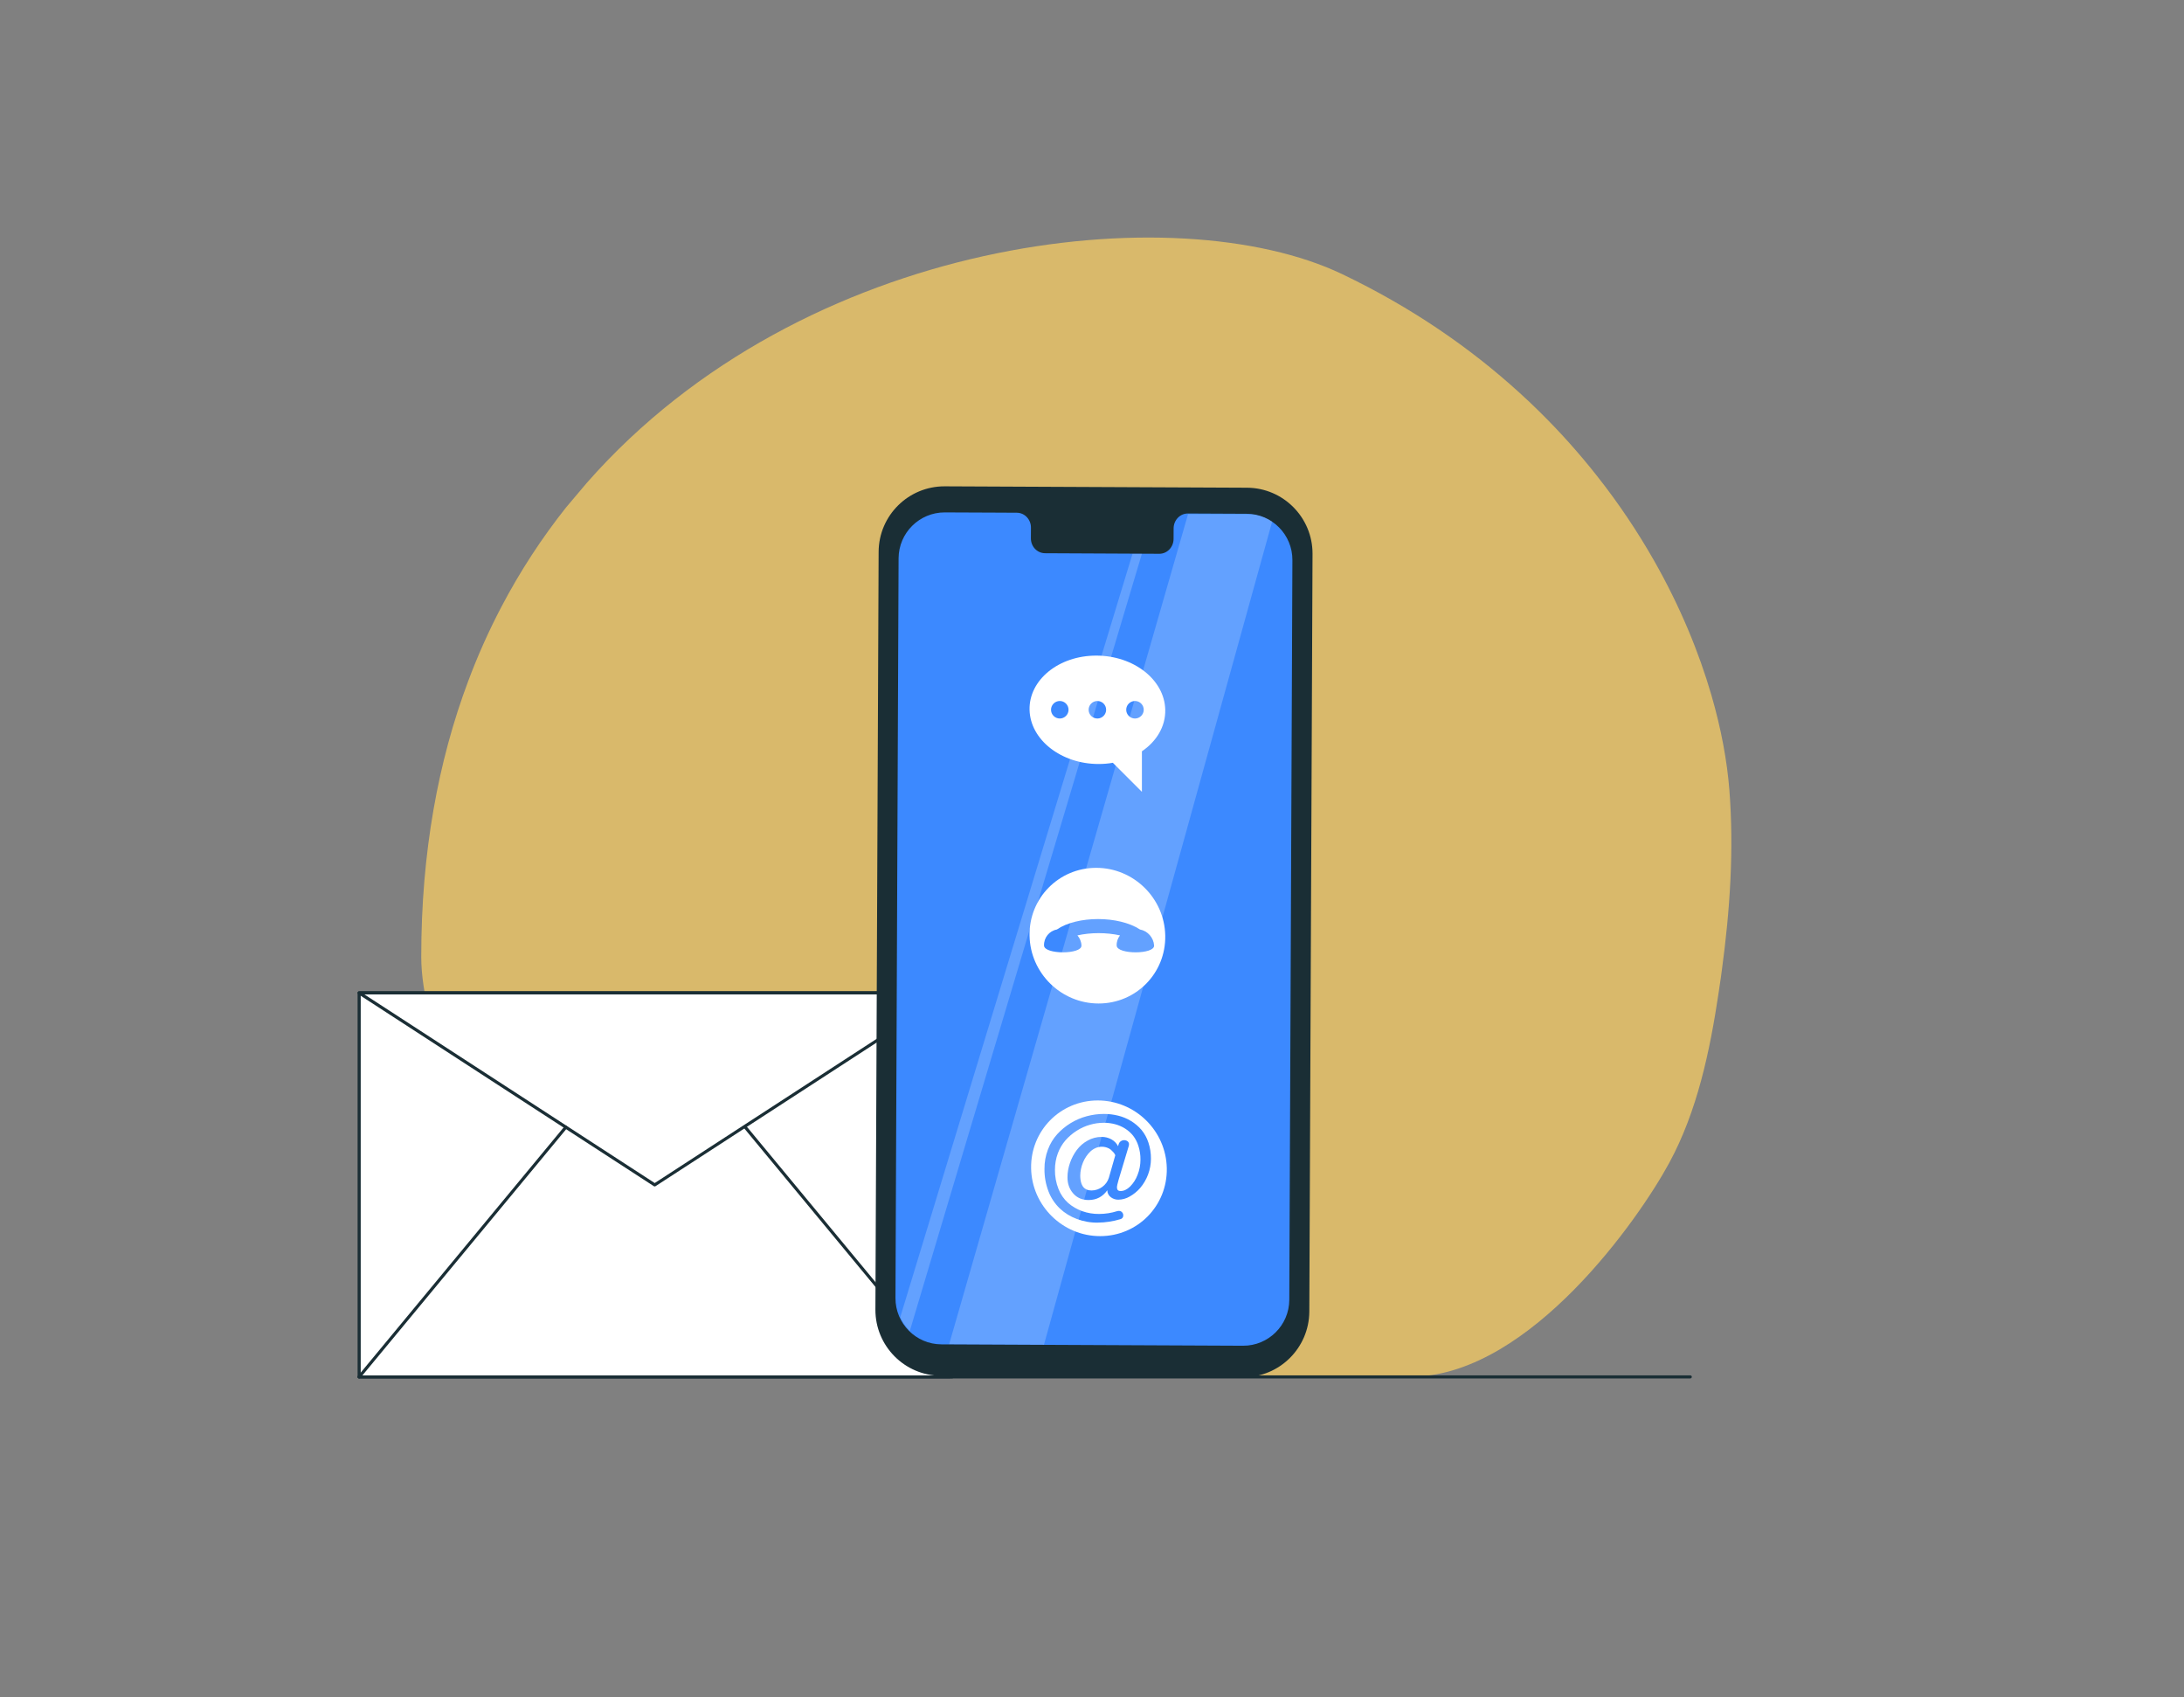 <?xml version="1.0" encoding="utf-8"?>
<!-- Generator: Adobe Illustrator 25.4.1, SVG Export Plug-In . SVG Version: 6.00 Build 0)  -->
<svg version="1.1" id="Layer_1" xmlns="http://www.w3.org/2000/svg" xmlns:xlink="http://www.w3.org/1999/xlink" x="0px" y="0px"
	 viewBox="0 0 393.86 305.95" style="enable-background:new 0 0 393.86 305.95;" xml:space="preserve">
<rect x="0" y="0" width="393.86" height="305.95" fill="#808080" stroke="none"/>
<style type="text/css">
	.st0{opacity:0.7;}
	.st1{fill:#FFD262;}
	.st2{fill:#1A2E35;}
	.st3{fill:#FFFFFF;}
	.st4{fill:#3C89FF;}
	.st5{clip-path:url(#SVGID_00000124130935739465326110000013063333318749706659_);}
	.st6{opacity:0.2;}
</style>
<g>
	<g>
		<g class="st0">
			<g>
				<path class="st1" d="M105.84,87.04c39.11-44.5,106.26-51.92,136.2-37.62c12.51,5.98,23.09,13.3,31.93,21.34
					c1.25,1.13,2.47,2.28,3.64,3.44c3.8,3.74,7.23,7.6,10.34,11.54c3.99,5.04,7.42,10.2,10.35,15.35
					c4.71,8.28,8.1,16.54,10.34,24.26c1.77,6.1,2.82,11.86,3.23,17.03c0.85,10.83,0.11,21.75-1.35,32.51
					c-0.13,1.03-0.28,2.05-0.44,3.08c-0.04,0.28-0.08,0.57-0.12,0.85c-1.6,10.7-3.87,21.5-8.93,30.83
					c-5.51,10.18-24.87,37.8-45.78,38.54c-10.85,0.39-68.17-0.09-78-5.11c-15.64-7.97,14.5-15.46-2.75-15.92s-34.71,0.03-51.51-4.24
					c-16.81-4.27-33.29-14.1-41.88-30.45c-2.92-5.55-5.14-13.54-5.14-19.94c-0.01-18.87,3.08-35.38,8.46-49.72
					c1.75-4.68,3.75-9.13,5.97-13.36c3.41-6.51,7.34-12.49,11.68-17.96L105.84,87.04z"/>
			</g>
		</g>
	</g>
	<g>
		<path class="st2" d="M304.81,248.52H64.77c-0.15,0-0.28-0.12-0.28-0.28s0.12-0.28,0.28-0.28h240.05c0.15,0,0.28,0.12,0.28,0.28
			S304.97,248.52,304.81,248.52z"/>
	</g>
	<g>
		<g>
			<g>
				<rect x="64.77" y="179" class="st3" width="106.61" height="69.25"/>
				<path class="st2" d="M171.38,248.52H64.77c-0.15,0-0.28-0.12-0.28-0.28V179c0-0.15,0.12-0.28,0.28-0.28h106.61
					c0.15,0,0.28,0.12,0.28,0.28v69.25C171.66,248.4,171.53,248.52,171.38,248.52z M65.05,247.97H171.1v-68.69H65.05V247.97z"/>
			</g>
			<g>
				<polygon class="st3" points="64.77,179 118.07,213.62 171.38,179 				"/>
				<path class="st2" d="M118.07,213.9c-0.05,0-0.11-0.02-0.15-0.04l-53.31-34.62c-0.1-0.07-0.15-0.2-0.12-0.31
					c0.04-0.12,0.14-0.2,0.27-0.2h106.61c0.12,0,0.23,0.08,0.27,0.2c0.04,0.12-0.01,0.25-0.12,0.31l-53.31,34.62
					C118.18,213.89,118.13,213.9,118.07,213.9z M65.71,179.28l52.36,34.01l52.36-34.01H65.71z"/>
			</g>
			<g>
				<path class="st2" d="M64.77,248.52c-0.06,0-0.13-0.02-0.18-0.06c-0.12-0.1-0.14-0.27-0.04-0.39l37.28-45.03
					c0.1-0.12,0.27-0.13,0.39-0.04c0.12,0.1,0.14,0.27,0.04,0.39l-37.28,45.03C64.93,248.49,64.85,248.52,64.77,248.52z"/>
			</g>
			<g>
				<path class="st2" d="M171.67,248.52c-0.08,0-0.16-0.03-0.21-0.1l-37.28-45.03c-0.1-0.12-0.08-0.29,0.04-0.39
					c0.12-0.1,0.29-0.08,0.39,0.04l37.28,45.03c0.1,0.12,0.08,0.29-0.04,0.39C171.79,248.5,171.73,248.52,171.67,248.52z"/>
			</g>
		</g>
	</g>
</g>
<g>
	<g>
		<g>
			<g>
				<g>
					<g>
						<path class="st2" d="M224.19,248.29l-54.5-0.25c-6.55-0.03-11.84-5.37-11.82-11.92l0.58-136.62
							c0.03-6.56,5.37-11.85,11.93-11.82l54.5,0.25c6.55,0.03,11.84,5.37,11.82,11.92l-0.58,136.62
							C236.08,243.02,230.74,248.32,224.19,248.29z"/>
					</g>
				</g>
				<g>
					<g>
						<path class="st4" d="M224.8,92.63l-10.57-0.05c-1.42-0.01-2.57,1.19-2.58,2.67l-0.01,1.92c-0.01,1.48-1.16,2.68-2.58,2.67
							l-20.6-0.1c-1.42-0.01-2.56-1.21-2.55-2.69l0.01-1.92c0.01-1.48-1.14-2.69-2.55-2.69l-3.72-0.02l-9.25-0.04
							c-4.59-0.02-8.33,3.69-8.35,8.28l-0.56,133.36c-0.02,4.59,3.69,8.33,8.28,8.35l54.39,0.25c4.59,0.02,8.33-3.69,8.35-8.28
							l0.56-133.36C233.09,96.39,229.39,92.65,224.8,92.63z"/>
					</g>
				</g>
			</g>
		</g>
	</g>
	<g>
		<g>
			<g>
				<g>
					<path class="st3" d="M210.42,210.63c0.12,6.76-5.26,12.23-12.02,12.23c-6.76,0-12.33-5.48-12.45-12.23
						c-0.12-6.76,5.26-12.23,12.02-12.23S210.3,203.88,210.42,210.63z"/>
				</g>
			</g>
			<g>
				<path class="st4" d="M194.18,219.76c-1.14-0.42-2.18-1.06-3.06-1.89c-0.89-0.86-1.59-1.91-2.03-3.06
					c-0.5-1.3-0.75-2.68-0.73-4.07c-0.01-1.19,0.2-2.37,0.62-3.48c0.38-1.02,0.94-1.96,1.67-2.77c1.43-1.57,3.29-2.7,5.34-3.25
					c1.01-0.27,2.05-0.41,3.09-0.41c0.87,0,1.73,0.1,2.57,0.31c0.81,0.2,1.59,0.52,2.31,0.96c0.71,0.43,1.34,0.96,1.88,1.59
					c0.56,0.68,0.99,1.45,1.26,2.29c0.32,0.95,0.47,1.95,0.46,2.95c-0.01,1.93-0.7,3.79-1.95,5.26c-0.54,0.62-1.18,1.14-1.9,1.54
					c-0.62,0.36-1.31,0.55-2.02,0.56c-0.49,0.01-0.97-0.15-1.36-0.44c-0.4-0.3-0.64-0.76-0.64-1.26c-0.83,1.17-1.96,1.76-3.38,1.76
					c-1.16,0-2.08-0.4-2.77-1.19c-0.69-0.79-1.04-1.76-1.03-2.92c0-0.88,0.16-1.75,0.45-2.58c0.29-0.84,0.7-1.62,1.23-2.33
					c0.52-0.7,1.19-1.28,1.96-1.7c0.76-0.43,1.63-0.66,2.51-0.66c0.61-0.01,1.21,0.14,1.75,0.43c0.52,0.28,0.95,0.71,1.22,1.24
					l0.11-0.37c0.18-0.55,0.77-0.84,1.32-0.66c0.1,0.03,0.2,0.08,0.29,0.15c0.17,0.14,0.27,0.35,0.25,0.57
					c0,0.1-0.02,0.21-0.05,0.31l-1.81,6.02c-0.2,0.69-0.31,1.16-0.31,1.42c0,0.43,0.22,0.65,0.66,0.65c0.58,0,1.15-0.27,1.7-0.8
					c0.6-0.6,1.06-1.32,1.36-2.12c0.35-0.87,0.52-1.8,0.52-2.74c0.01-0.83-0.11-1.65-0.36-2.43c-0.2-0.68-0.53-1.32-0.96-1.88
					c-0.41-0.51-0.9-0.95-1.46-1.3c-0.56-0.35-1.16-0.61-1.8-0.78c-0.65-0.17-1.32-0.26-2-0.26c-0.86,0-1.71,0.12-2.53,0.36
					c-0.84,0.24-1.65,0.6-2.39,1.08c-0.75,0.47-1.42,1.05-2.01,1.71c-0.6,0.7-1.07,1.5-1.39,2.36c-0.35,0.94-0.52,1.95-0.52,2.95
					c-0.02,1.19,0.2,2.38,0.64,3.49c0.38,0.96,0.97,1.82,1.74,2.51c0.74,0.64,1.6,1.14,2.52,1.47c0.98,0.35,2.01,0.52,3.04,0.51
					c1.11,0,2.21-0.17,3.26-0.5c0.11-0.04,0.22-0.05,0.33-0.05c0.22-0.01,0.43,0.08,0.57,0.24c0.14,0.15,0.22,0.34,0.22,0.54
					c0.03,0.34-0.19,0.64-0.52,0.71c-1.32,0.4-2.69,0.61-4.07,0.62C196.7,220.45,195.4,220.22,194.18,219.76z M198.79,213.98
					c0.55-0.4,0.96-0.96,1.17-1.6l1.17-4.1l-0.08-0.17c-0.07-0.14-0.16-0.26-0.27-0.38c-0.14-0.16-0.29-0.31-0.45-0.45
					c-0.21-0.17-0.45-0.3-0.7-0.38c-0.66-0.23-1.38-0.21-2.03,0.07c-0.35,0.15-0.67,0.36-0.95,0.62c-0.29,0.27-0.55,0.58-0.77,0.91
					c-0.23,0.34-0.43,0.71-0.58,1.09c-0.16,0.38-0.28,0.78-0.36,1.18c-0.08,0.38-0.13,0.77-0.13,1.17c0,0.25,0.01,0.5,0.05,0.75
					c0.03,0.22,0.08,0.44,0.15,0.65c0.06,0.19,0.15,0.37,0.26,0.54c0.1,0.16,0.23,0.29,0.38,0.4c0.16,0.12,0.34,0.2,0.53,0.26
					c0.22,0.06,0.46,0.09,0.69,0.09C197.55,214.62,198.23,214.4,198.79,213.98L198.79,213.98z"/>
			</g>
		</g>
		<g>
			<g>
				<g>
					<path class="st3" d="M210.14,168.69c0.12,6.76-5.26,12.23-12.02,12.23c-6.76,0-12.33-5.48-12.45-12.23
						c-0.12-6.76,5.26-12.23,12.02-12.23C204.45,156.46,210.02,161.94,210.14,168.69z"/>
				</g>
			</g>
			<g>
				<path class="st4" d="M205.59,167.58c-3.83-2.51-11.35-2.51-15,0c-1.36,0.25-2.36,1.46-2.31,2.9c0.06,1.62,6.8,1.62,6.75,0
					c-0.02-0.7-0.3-1.34-0.73-1.84c2.42-0.54,5.23-0.54,7.68,0c-0.39,0.51-0.63,1.14-0.6,1.84c0.06,1.62,6.8,1.62,6.75,0
					C208.05,169.04,206.96,167.83,205.59,167.58z"/>
			</g>
		</g>
		<g>
			<g>
				<g>
					<g>
						<path class="st3" d="M210.14,127.96c0.07,3.01-1.57,5.7-4.21,7.49v7.31l-5.24-5.24c-0.83,0.15-1.68,0.22-2.57,0.22
							c-6.75,0-12.33-4.37-12.45-9.77c-0.12-5.39,5.26-9.77,12.02-9.77C204.45,118.19,210.02,122.56,210.14,127.96z"/>
					</g>
				</g>
			</g>
			<g>
				<path class="st4" d="M192.7,127.96c0,0.87-0.71,1.58-1.58,1.58c-0.87,0-1.58-0.71-1.58-1.58c0-0.87,0.71-1.58,1.58-1.58
					C191.99,126.38,192.7,127.09,192.7,127.96z"/>
			</g>
			<g>
				<path class="st4" d="M199.48,127.96c0,0.87-0.71,1.58-1.58,1.58c-0.87,0-1.58-0.71-1.58-1.58c0-0.87,0.71-1.58,1.58-1.58
					C198.77,126.38,199.48,127.09,199.48,127.96z"/>
			</g>
			<g>
				<path class="st4" d="M206.26,127.96c0,0.87-0.71,1.58-1.58,1.58c-0.87,0-1.58-0.71-1.58-1.58c0-0.87,0.71-1.58,1.58-1.58
					C205.55,126.38,206.26,127.09,206.26,127.96z"/>
			</g>
		</g>
	</g>
	<g>
		<defs>
			<path id="SVGID_1_" d="M224.9,92.63l-10.57-0.05c-1.42-0.01-2.57,1.19-2.58,2.67l-0.01,1.92c-0.01,1.48-1.16,2.68-2.58,2.67
				l-20.6-0.1c-1.42-0.01-2.56-1.21-2.55-2.69l0.01-1.92c0.01-1.48-1.14-2.69-2.55-2.69l-3.72-0.02l-9.25-0.04
				c-4.59-0.02-8.33,3.69-8.35,8.28l-0.56,133.36c-0.02,4.59,3.69,8.33,8.28,8.35l54.39,0.25c4.59,0.02,8.33-3.69,8.35-8.28
				l0.56-133.36C233.19,96.39,229.49,92.65,224.9,92.63z"/>
		</defs>
		<clipPath id="SVGID_00000050630571871529585060000014702214941954419619_">
			<use xlink:href="#SVGID_1_"  style="overflow:visible;"/>
		</clipPath>
		<g style="clip-path:url(#SVGID_00000050630571871529585060000014702214941954419619_);">
			<g class="st6">
				<polygon class="st3" points="214.25,92.7 171.12,242.52 188.25,242.51 229.79,92.7 				"/>
			</g>
			<g class="st6">
				<polygon class="st3" points="206.41,92.7 160.81,242.53 163.31,242.51 208.06,92.7 				"/>
			</g>
		</g>
	</g>
</g>
</svg>
